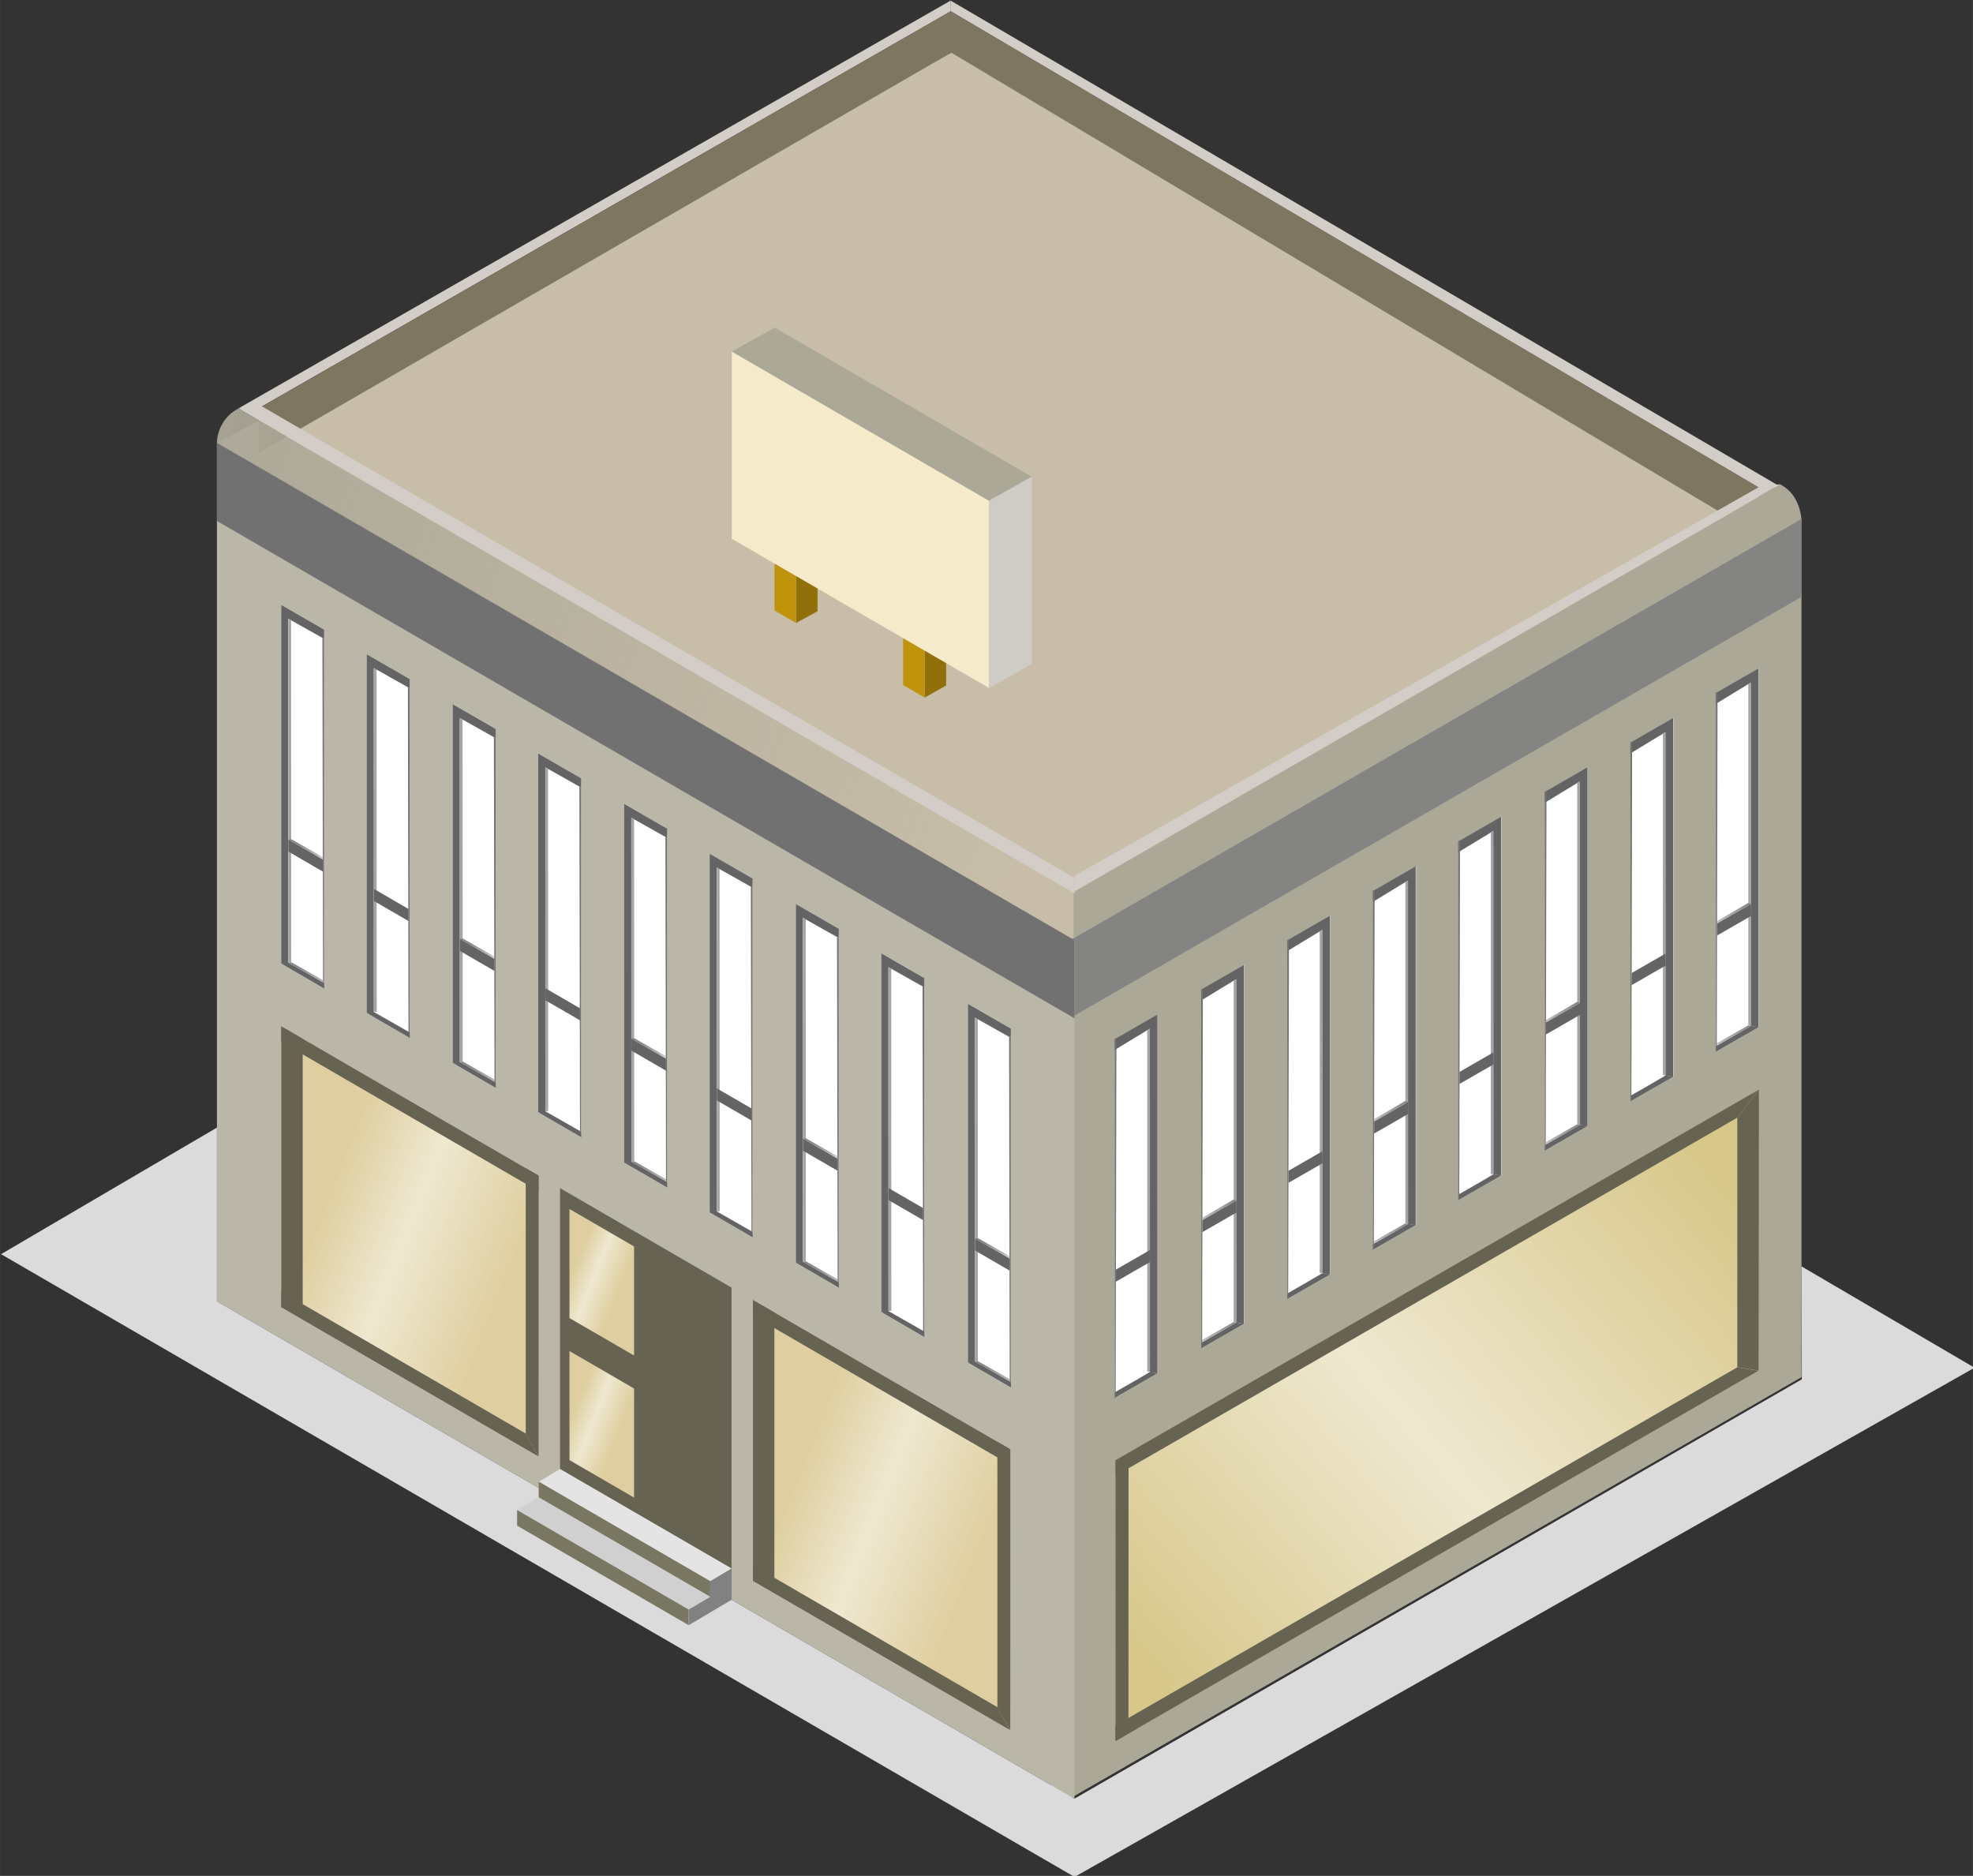 <?xml version="1.0" encoding="UTF-8"?>
<svg width="37.042mm" height="35.218mm" version="1.1" viewBox="0 0 131.25 124.79" xmlns="http://www.w3.org/2000/svg" xmlns:xlink="http://www.w3.org/1999/xlink"><rect x="0" y="0" width="131.25" height="124.79" fill="#333333" stroke="none"/><defs><linearGradient id="linearGradient4420" x1="1161.4" x2="1348.3" y1="228.95" y2="292.32" gradientTransform="matrix(1 .216 0 1 -138.09 -58.099)" gradientUnits="userSpaceOnUse"><stop stop-color="#aca898" offset="0"/><stop stop-color="#aca898" stop-opacity="0" offset="1"/></linearGradient><linearGradient id="linearGradient4305" x1="1521.7" x2="1509.3" y1="319.2" y2="321.96" gradientTransform="translate(0 13.536)" gradientUnits="userSpaceOnUse" xlink:href="#linearGradient4299"/><linearGradient id="linearGradient4299"><stop stop-color="#868686" offset="0"/><stop stop-color="#8d8d8d" stop-opacity=".678" offset=".498"/><stop stop-color="#a5a5a5" stop-opacity="0" offset="1"/></linearGradient><linearGradient id="linearGradient4313" x1="1521.7" x2="1509.3" y1="319.2" y2="321.96" gradientTransform="translate(0 41.251)" gradientUnits="userSpaceOnUse" xlink:href="#linearGradient4299"/><linearGradient id="linearGradient4574" x1="1515.8" x2="1524.3" y1="320.7" y2="318.24" gradientTransform="rotate(39.709 1344.5 -148.8)" gradientUnits="userSpaceOnUse" xlink:href="#linearGradient4299"/><linearGradient id="linearGradient4580" x1="1515.8" x2="1526.5" y1="320.7" y2="317.55" gradientTransform="rotate(39.709 1305.8 -134.83)" gradientUnits="userSpaceOnUse" xlink:href="#linearGradient4299"/><linearGradient id="linearGradient4836" x1="1513.8" x2="1387.3" y1="387.99" y2="480.12" gradientTransform="matrix(1 .216 0 1 -138.09 -123.46)" gradientUnits="userSpaceOnUse"><stop stop-color="#d7c789" offset="0"/><stop stop-color="#efe8d0" offset=".527"/><stop stop-color="#d7c789" offset="1"/></linearGradient><linearGradient id="linearGradient4850" x1="1338.6" x2="1299.6" y1="458.86" y2="444.69" gradientUnits="userSpaceOnUse" xlink:href="#linearGradient4844"/><linearGradient id="linearGradient4844"><stop stop-color="#dfcfa0" offset="0"/><stop stop-color="#efe8d0" offset=".563"/><stop stop-color="#dfcfa0" offset="1"/></linearGradient><linearGradient id="linearGradient4879" x1="1338.6" x2="1299.6" y1="458.86" y2="444.69" gradientTransform="matrix(.251 0 0 .251 924.42 292.2)" gradientUnits="userSpaceOnUse" xlink:href="#linearGradient4844"/><linearGradient id="linearGradient4895" x1="1338.6" x2="1299.6" y1="458.86" y2="444.69" gradientTransform="matrix(.251 0 0 .251 924.42 324.45)" gradientUnits="userSpaceOnUse" xlink:href="#linearGradient4844"/><linearGradient id="linearGradient9283" x1="1338.6" x2="1299.6" y1="458.86" y2="444.69" gradientTransform="matrix(1 .216 0 1 -138.09 -58.099)" gradientUnits="userSpaceOnUse" xlink:href="#linearGradient4844"/></defs><g transform="translate(-148.01 -313.17)"><g transform="matrix(.293 0 0 .293 -139.38 216.16)" fill-rule="evenodd"><path d="m1030.2 431.6 170.3-90.512 189.41 108.34-165.24 95.093z" fill="#c7bda8"/><path d="m1034.9 423.86 161.8-92.646 0.016 2.424-156.43 89.746z" fill="#d3cdc7"/><path d="m1196.7 331.24 188.34 110.34-4.497 0.446-183.88-108.4z" fill="#d3cdc7"/><path d="m1039.6 433.88 157.21-90.82-0.071-9.425-157.11 90.163z" fill="#7f7662"/><path d="m1196.7 333.62 183.9 108.38-9.363 5.27-174.48-104.27z" fill="#7f7662"/><g transform="matrix(1 -.428 0 1 -5.303 592)"><path d="m1224.8 479.22 170.37-25.207v194.88l-170.37 25.207z" fill="#aca898"/><path d="m1224.8 496.94v-17.717l170.37-25.207v17.717z" fill="#848483"/><path d="m1229.9 478.5v-10.63l160.4-23.779c0.797 0.745 1.515 1.575 2.138 2.471 1.526 2.194 2.471 4.788 2.714 7.449z" fill="#aca898"/><path d="m1230.1 464.44 155.76-21.82 4.496 1.494-160.24 23.87z" fill="#d3cdc7"/><g transform="matrix(1 .216 0 1 -138.09 -123.46)"><path d="m1523.6 278.14v81.496l-9.735 3.543v-81.496l9.735-3.543" fill="#fff"/><path d="m1513.8 281.69 9.735-3.543v81.496l-1.795-0.643v-77.963l-7.94 3.147v-2.494" fill="#646464"/><path d="m1514.1 361.81c2.566-0.913 5.123-1.853 7.67-2.819l1.805 0.649-9.755 3.545v-1.276c0.093-0.033 0.186-0.066 0.28-0.099z" fill="#646464"/><path d="m1514.2 281.55-0.174 81.561-0.204 0.071-0.01-81.506z" fill="#727272"/><path d="m1521.8 281.03-0.609 0.24v77.492l0.639 0.238z" fill="#a5a5a5"/><path d="m1514.1 334.1 7.693-2.798 0.045 2.721-7.746 2.812z" fill="#646464"/><path d="m1514.1 334.1-0.01-0.542 7.084-2.624 0.582 0.378z" fill="url(#linearGradient4305)"/><path d="m1514 361.83v-0.526l7.131-2.546 0.644 0.238z" fill="url(#linearGradient4313)"/></g><g transform="matrix(1 .216 0 1 -157.48 -120.5)"><path d="m1523.6 278.14v81.496l-9.735 3.543v-81.496l9.735-3.543" fill="#fff"/><path d="m1513.8 281.69 9.735-3.543v81.496l-1.795-0.643v-77.963l-7.94 3.147v-2.494" fill="#646464"/><path d="m1514.1 361.81c2.566-0.913 5.123-1.853 7.67-2.819l1.805 0.649-9.755 3.545v-1.276c0.093-0.033 0.186-0.066 0.28-0.099z" fill="#646464"/><path d="m1514.2 281.55-0.174 81.561-0.204 0.071-0.01-81.506z" fill="#727272"/><path d="m1521.8 281.03-0.609 0.24v77.492l0.639 0.238z" fill="#a5a5a5"/><path d="m1514.1 334.1 7.693-2.798 0.045 2.721-7.746 2.812z" fill="#646464"/><path d="m1514.1 334.1-0.01-0.542 7.084-2.624 0.582 0.378z" fill="url(#linearGradient4305)"/><path d="m1514 361.83v-0.526l7.131-2.546 0.644 0.238z" fill="url(#linearGradient4313)"/></g><g transform="matrix(1 .216 0 1 -176.93 -117.63)"><path d="m1523.6 278.14v81.496l-9.735 3.543v-81.496l9.735-3.543" fill="#fff"/><path d="m1513.8 281.69 9.735-3.543v81.496l-1.795-0.643v-77.963l-7.94 3.147v-2.494" fill="#646464"/><path d="m1514.1 361.81c2.566-0.913 5.123-1.853 7.67-2.819l1.805 0.649-9.755 3.545v-1.276c0.093-0.033 0.186-0.066 0.28-0.099z" fill="#646464"/><path d="m1514.2 281.55-0.174 81.561-0.204 0.071-0.01-81.506z" fill="#727272"/><path d="m1521.8 281.03-0.609 0.24v77.492l0.639 0.238z" fill="#a5a5a5"/><path d="m1514.1 334.1 7.693-2.798 0.045 2.721-7.746 2.812z" fill="#646464"/><path d="m1514.1 334.1-0.01-0.542 7.084-2.624 0.582 0.378z" fill="url(#linearGradient4305)"/><path d="m1514 361.83v-0.526l7.131-2.546 0.644 0.238z" fill="url(#linearGradient4313)"/></g><g transform="matrix(1 .216 0 1 -196.56 -114.79)"><path d="m1523.6 278.14v81.496l-9.735 3.543v-81.496l9.735-3.543" fill="#fff"/><path d="m1513.8 281.69 9.735-3.543v81.496l-1.795-0.643v-77.963l-7.94 3.147v-2.494" fill="#646464"/><path d="m1514.1 361.81c2.566-0.913 5.123-1.853 7.67-2.819l1.805 0.649-9.755 3.545v-1.276c0.093-0.033 0.186-0.066 0.28-0.099z" fill="#646464"/><path d="m1514.2 281.55-0.174 81.561-0.204 0.071-0.01-81.506z" fill="#727272"/><path d="m1521.8 281.03-0.609 0.24v77.492l0.639 0.238z" fill="#a5a5a5"/><path d="m1514.1 334.1 7.693-2.798 0.045 2.721-7.746 2.812z" fill="#646464"/><path d="m1514.1 334.1-0.01-0.542 7.084-2.624 0.582 0.378z" fill="url(#linearGradient4305)"/><path d="m1514 361.83v-0.526l7.131-2.546 0.644 0.238z" fill="url(#linearGradient4313)"/></g><g transform="matrix(1 .216 0 1 -215.95 -111.83)"><path d="m1523.6 278.14v81.496l-9.735 3.543v-81.496l9.735-3.543" fill="#fff"/><path d="m1513.8 281.69 9.735-3.543v81.496l-1.795-0.643v-77.963l-7.94 3.147v-2.494" fill="#646464"/><path d="m1514.1 361.81c2.566-0.913 5.123-1.853 7.67-2.819l1.805 0.649-9.755 3.545v-1.276c0.093-0.033 0.186-0.066 0.28-0.099z" fill="#646464"/><path d="m1514.2 281.55-0.174 81.561-0.204 0.071-0.01-81.506z" fill="#727272"/><path d="m1521.8 281.03-0.609 0.24v77.492l0.639 0.238z" fill="#a5a5a5"/><path d="m1514.1 334.1 7.693-2.798 0.045 2.721-7.746 2.812z" fill="#646464"/><path d="m1514.1 334.1-0.01-0.542 7.084-2.624 0.582 0.378z" fill="url(#linearGradient4305)"/><path d="m1514 361.83v-0.526l7.131-2.546 0.644 0.238z" fill="url(#linearGradient4313)"/></g><g transform="matrix(1 .216 0 1 -235.4 -108.96)"><path d="m1523.6 278.14v81.496l-9.735 3.543v-81.496l9.735-3.543" fill="#fff"/><path d="m1513.8 281.69 9.735-3.543v81.496l-1.795-0.643v-77.963l-7.94 3.147v-2.494" fill="#646464"/><path d="m1514.1 361.81c2.566-0.913 5.123-1.853 7.67-2.819l1.805 0.649-9.755 3.545v-1.276c0.093-0.033 0.186-0.066 0.28-0.099z" fill="#646464"/><path d="m1514.2 281.55-0.174 81.561-0.204 0.071-0.01-81.506z" fill="#727272"/><path d="m1521.8 281.03-0.609 0.24v77.492l0.639 0.238z" fill="#a5a5a5"/><path d="m1514.1 334.1 7.693-2.798 0.045 2.721-7.746 2.812z" fill="#646464"/><path d="m1514.1 334.1-0.01-0.542 7.084-2.624 0.582 0.378z" fill="url(#linearGradient4305)"/><path d="m1514 361.83v-0.526l7.131-2.546 0.644 0.238z" fill="url(#linearGradient4313)"/></g><g transform="matrix(1 .216 0 1 -254.94 -106.13)"><path d="m1523.6 278.14v81.496l-9.735 3.543v-81.496l9.735-3.543" fill="#fff"/><path d="m1513.8 281.69 9.735-3.543v81.496l-1.795-0.643v-77.963l-7.94 3.147v-2.494" fill="#646464"/><path d="m1514.1 361.81c2.566-0.913 5.123-1.853 7.67-2.819l1.805 0.649-9.755 3.545v-1.276c0.093-0.033 0.186-0.066 0.28-0.099z" fill="#646464"/><path d="m1514.2 281.55-0.174 81.561-0.204 0.071-0.01-81.506z" fill="#727272"/><path d="m1521.8 281.03-0.609 0.24v77.492l0.639 0.238z" fill="#a5a5a5"/><path d="m1514.1 334.1 7.693-2.798 0.045 2.721-7.746 2.812z" fill="#646464"/><path d="m1514.1 334.1-0.01-0.542 7.084-2.624 0.582 0.378z" fill="url(#linearGradient4305)"/><path d="m1514 361.83v-0.526l7.131-2.546 0.644 0.238z" fill="url(#linearGradient4313)"/></g><g transform="matrix(1 .216 0 1 -274.57 -103.29)"><path d="m1523.6 278.14v81.496l-9.735 3.543v-81.496l9.735-3.543" fill="#fff"/><path d="m1513.8 281.69 9.735-3.543v81.496l-1.795-0.643v-77.963l-7.94 3.147v-2.494" fill="#646464"/><path d="m1514.1 361.81c2.566-0.913 5.123-1.853 7.67-2.819l1.805 0.649-9.755 3.545v-1.276c0.093-0.033 0.186-0.066 0.28-0.099z" fill="#646464"/><path d="m1514.2 281.55-0.174 81.561-0.204 0.071-0.01-81.506z" fill="#727272"/><path d="m1521.8 281.03-0.609 0.24v77.492l0.639 0.238z" fill="#a5a5a5"/><path d="m1514.1 334.1 7.693-2.798 0.045 2.721-7.746 2.812z" fill="#646464"/><path d="m1514.1 334.1-0.01-0.542 7.084-2.624 0.582 0.378z" fill="url(#linearGradient4305)"/><path d="m1514 361.83v-0.526l7.131-2.546 0.644 0.238z" fill="url(#linearGradient4313)"/></g><path d="m1239.5 601.1 145.99-21.634-1e-4 63.78-146 21.583z" fill="url(#linearGradient4836)"/><g fill="#666353"><path d="m1239.4 661.31 141.16-20.886 4.875 2.829-146.04 21.6v-3.543"/><path d="m1380.6 640.43 4.867 2.823 0.047-63.832-4.914 4.316z"/><path d="m1380.6 583.74 4.86-4.273-146.04 21.611 0.028 3.545z"/><path d="m1244.3 664.14-4.868 0.72v-63.78l2.953 3.127-0.026 59.513z"/></g></g><path d="m1030.1 431.65v194.88l194.7 112.92v-194.88z" fill="#bab7a9"/><path d="m1030.1 431.65v17.717l194.7 112.92v-17.717z" fill="#717171"/><path d="m1030.1 431.65c0.048-2.71 1.405-5.368 3.572-6.996 0.408-0.306 0.842-0.578 1.296-0.81l189.84 110.1c0.101 0.605 0.184 1.213 0.25 1.823 0.317 2.929 0.233 5.901-0.25 8.807z" fill="url(#linearGradient4420)"/><path d="m1035 423.85 189.84 110.1-0.062-3.569-184.88-107.27z" fill="#d3cdc7"/><path d="m1147 453.42v-42.52l58.403 33.87v42.524z" fill="#f5ebca"/><path d="m1147 410.9 9.738-5.435 58.395 33.876-9.722 5.437-58.411-33.877" fill="#aca898"/><path d="m1205.4 444.78 9.735-5.481v42.52l-9.735 5.481z" fill="#cfcbc6"/><path d="m1156.7 459.07v10.63l4.867 2.823v-10.63z" fill="#c0930c"/><path d="m1185.9 476v10.63l4.867 2.823v-10.63z" fill="#c0930c"/><path d="m1161.6 472.52 4.868-2.646v-5.161l-4.868-2.823z" fill="#927009"/><path d="m1190.8 489.46 4.868-2.729v-5.078l-4.868-2.823z" fill="#927009"/><g transform="matrix(1 .216 0 1 -128.36 -52.513)"><path d="m1182.8 270.97v81.59l-9.731-3.55v-81.469l9.735 3.523" fill="#fff"/><path d="m1182.8 273.16-8.135-2.819 0.014 78.11-1.622 0.572v-81.476l9.766 3.525" fill="#646464"/><path d="m1174.7 348.43 8.117 2.878 0.037 1.268-9.775-3.567 1.222-0.58z" fill="#646464"/><path d="m1175.3 270.55-0.609-0.217v78.107l0.639-0.232z" fill="#a5a5a5"/><path d="m1174.7 320.49 7.85 2.852 0.01 2.738-7.863-2.86z" fill="#646464"/><path d="m1182.8 273.15v78.195l-0.247-0.081-0.143-78.242z" fill="#727272"/><path d="m1174.7 320.49 0.643-0.232 7.198 2.538v0.548z" fill="url(#linearGradient4574)"/><path d="m1174.7 348.43 0.643-0.232 7.245 2.519v0.509z" fill="url(#linearGradient4580)"/></g><g transform="matrix(1 .216 0 1 -108.95 -41.305)"><path d="m1182.8 270.97v81.59l-9.731-3.55v-81.469l9.735 3.523" fill="#fff"/><path d="m1182.8 273.16-8.135-2.819 0.014 78.11-1.622 0.572v-81.476l9.766 3.525" fill="#646464"/><path d="m1174.7 348.43 8.117 2.878 0.037 1.268-9.775-3.567 1.222-0.58z" fill="#646464"/><path d="m1175.3 270.55-0.609-0.217v78.107l0.639-0.232z" fill="#a5a5a5"/><path d="m1174.7 320.49 7.85 2.852 0.01 2.738-7.863-2.86z" fill="#646464"/><path d="m1182.8 273.15v78.195l-0.247-0.081-0.143-78.242z" fill="#727272"/><path d="m1174.7 320.49 0.643-0.232 7.198 2.538v0.548z" fill="url(#linearGradient4574)"/><path d="m1174.7 348.43 0.643-0.232 7.245 2.519v0.509z" fill="url(#linearGradient4580)"/></g><g transform="matrix(1 .216 0 1 -89.424 -29.967)"><path d="m1182.8 270.97v81.59l-9.731-3.55v-81.469l9.735 3.523" fill="#fff"/><path d="m1182.8 273.16-8.135-2.819 0.014 78.11-1.622 0.572v-81.476l9.766 3.525" fill="#646464"/><path d="m1174.7 348.43 8.117 2.878 0.037 1.268-9.775-3.567 1.222-0.58z" fill="#646464"/><path d="m1175.3 270.55-0.609-0.217v78.107l0.639-0.232z" fill="#a5a5a5"/><path d="m1174.7 320.49 7.85 2.852 0.01 2.738-7.863-2.86z" fill="#646464"/><path d="m1182.8 273.15v78.195l-0.247-0.081-0.143-78.242z" fill="#727272"/><path d="m1174.7 320.49 0.643-0.232 7.198 2.538v0.548z" fill="url(#linearGradient4574)"/><path d="m1174.7 348.43 0.643-0.232 7.245 2.519v0.509z" fill="url(#linearGradient4580)"/></g><g transform="matrix(1 .216 0 1 -70.012 -18.758)"><path d="m1182.8 270.97v81.59l-9.731-3.55v-81.469l9.735 3.523" fill="#fff"/><path d="m1182.8 273.16-8.135-2.819 0.014 78.11-1.622 0.572v-81.476l9.766 3.525" fill="#646464"/><path d="m1174.7 348.43 8.117 2.878 0.037 1.268-9.775-3.567 1.222-0.58z" fill="#646464"/><path d="m1175.3 270.55-0.609-0.217v78.107l0.639-0.232z" fill="#a5a5a5"/><path d="m1174.7 320.49 7.85 2.852 0.01 2.738-7.863-2.86z" fill="#646464"/><path d="m1182.8 273.15v78.195l-0.247-0.081-0.143-78.242z" fill="#727272"/><path d="m1174.7 320.49 0.643-0.232 7.198 2.538v0.548z" fill="url(#linearGradient4574)"/><path d="m1174.7 348.43 0.643-0.232 7.245 2.519v0.509z" fill="url(#linearGradient4580)"/></g><g transform="matrix(1 .216 0 1 -50.483 -7.326)"><path d="m1182.8 270.97v81.59l-9.731-3.55v-81.469l9.735 3.523" fill="#fff"/><path d="m1182.8 273.16-8.135-2.819 0.014 78.11-1.622 0.572v-81.476l9.766 3.525" fill="#646464"/><path d="m1174.7 348.43 8.117 2.878 0.037 1.268-9.775-3.567 1.222-0.58z" fill="#646464"/><path d="m1175.3 270.55-0.609-0.217v78.107l0.639-0.232z" fill="#a5a5a5"/><path d="m1174.7 320.49 7.85 2.852 0.01 2.738-7.863-2.86z" fill="#646464"/><path d="m1182.8 273.15v78.195l-0.247-0.081-0.143-78.242z" fill="#727272"/><path d="m1174.7 320.49 0.643-0.232 7.198 2.538v0.548z" fill="url(#linearGradient4574)"/><path d="m1174.7 348.43 0.643-0.232 7.245 2.519v0.509z" fill="url(#linearGradient4580)"/></g><g transform="matrix(1 .216 0 1 -31.084 3.978)"><path d="m1182.8 270.97v81.59l-9.731-3.55v-81.469l9.735 3.523" fill="#fff"/><path d="m1182.8 273.16-8.135-2.819 0.014 78.11-1.622 0.572v-81.476l9.766 3.525" fill="#646464"/><path d="m1174.7 348.43 8.117 2.878 0.037 1.268-9.775-3.567 1.222-0.58z" fill="#646464"/><path d="m1175.3 270.55-0.609-0.217v78.107l0.639-0.232z" fill="#a5a5a5"/><path d="m1174.7 320.49 7.85 2.852 0.01 2.738-7.863-2.86z" fill="#646464"/><path d="m1182.8 273.15v78.195l-0.247-0.081-0.143-78.242z" fill="#727272"/><path d="m1174.7 320.49 0.643-0.232 7.198 2.538v0.548z" fill="url(#linearGradient4574)"/><path d="m1174.7 348.43 0.643-0.232 7.245 2.519v0.509z" fill="url(#linearGradient4580)"/></g><g transform="matrix(1 .216 0 1 -11.518 15.398)"><path d="m1182.8 270.97v81.59l-9.731-3.55v-81.469l9.735 3.523" fill="#fff"/><path d="m1182.8 273.16-8.135-2.819 0.014 78.11-1.622 0.572v-81.476l9.766 3.525" fill="#646464"/><path d="m1174.7 348.43 8.117 2.878 0.037 1.268-9.775-3.567 1.222-0.58z" fill="#646464"/><path d="m1175.3 270.55-0.609-0.217v78.107l0.639-0.232z" fill="#a5a5a5"/><path d="m1174.7 320.49 7.85 2.852 0.01 2.738-7.863-2.86z" fill="#646464"/><path d="m1182.8 273.15v78.195l-0.247-0.081-0.143-78.242z" fill="#727272"/><path d="m1174.7 320.49 0.643-0.232 7.198 2.538v0.548z" fill="url(#linearGradient4574)"/><path d="m1174.7 348.43 0.643-0.232 7.245 2.519v0.509z" fill="url(#linearGradient4580)"/></g><g transform="matrix(1 .216 0 1 7.895 26.606)"><path d="m1182.8 270.97v81.59l-9.731-3.55v-81.469l9.735 3.523" fill="#fff"/><path d="m1182.8 273.16-8.135-2.819 0.014 78.11-1.622 0.572v-81.476l9.766 3.525" fill="#646464"/><path d="m1174.7 348.43 8.117 2.878 0.037 1.268-9.775-3.567 1.222-0.58z" fill="#646464"/><path d="m1175.3 270.55-0.609-0.217v78.107l0.639-0.232z" fill="#a5a5a5"/><path d="m1174.7 320.49 7.85 2.852 0.01 2.738-7.863-2.86z" fill="#646464"/><path d="m1182.8 273.15v78.195l-0.247-0.081-0.143-78.242z" fill="#727272"/><path d="m1174.7 320.49 0.643-0.232 7.198 2.538v0.548z" fill="url(#linearGradient4574)"/><path d="m1174.7 348.43 0.643-0.232 7.245 2.519v0.509z" fill="url(#linearGradient4580)"/></g><g transform="matrix(1 .216 0 1 27.55 38.067)"><path d="m1182.8 270.97v81.59l-9.731-3.55v-81.469l9.735 3.523" fill="#fff"/><path d="m1182.8 273.16-8.135-2.819 0.014 78.11-1.622 0.572v-81.476l9.766 3.525" fill="#646464"/><path d="m1174.7 348.43 8.117 2.878 0.037 1.268-9.775-3.567 1.222-0.58z" fill="#646464"/><path d="m1175.3 270.55-0.609-0.217v78.107l0.639-0.232z" fill="#a5a5a5"/><path d="m1174.7 320.49 7.85 2.852 0.01 2.738-7.863-2.86z" fill="#646464"/><path d="m1182.8 273.15v78.195l-0.247-0.081-0.143-78.242z" fill="#727272"/><path d="m1174.7 320.49 0.643-0.232 7.198 2.538v0.548z" fill="url(#linearGradient4574)"/><path d="m1174.7 348.43 0.643-0.232 7.245 2.519v0.509z" fill="url(#linearGradient4580)"/></g><path d="m1210.2 660.12-58.411-33.877v63.78l58.411 33.877z" fill="url(#linearGradient9283)"/><g fill="#666353"><path d="m1207.3 722.21v-63.783l2.937 1.705-0.01 63.771-3.021-5.242z"/><path d="m1210.2 723.9-2.934-5.239-55.477-32.182v3.543z"/><path d="m1151.8 690.03 4.868-0.72v-60.236l-4.868-2.823z"/><path d="m1151.8 629.79 58.411 33.877v-3.543l-58.411-33.877z"/><path d="m1108 600.84v63.78l38.941 22.585v-63.78z"/></g><g transform="matrix(1 .216 0 1 -138.09 -58.099)"><path d="m1262.9 399.4-14.665-5.338v24.763l14.665 5.338z" fill="url(#linearGradient4879)"/><path d="m1262.9 431.65-14.665-5.338v24.763l14.665 5.338z" fill="url(#linearGradient4895)"/></g><g transform="matrix(1 .216 0 1 -118.93 -46.94)"><path d="m1262.9 399.4-14.665-5.338v24.763l14.665 5.338z" fill="url(#linearGradient4879)"/><path d="m1262.9 431.65-14.665-5.338v24.763l14.665 5.338z" fill="url(#linearGradient4895)"/></g><path d="m1108 664.62-4.868 2.908 38.941 22.585 4.868-2.908z" fill="#e4e4e4"/><path d="m1030.1 587.1-49.014 28.737 243.73 141.39 204.35-115.61-39.284-23.002 0.066 25.635-165.15 95.21-194.7-112.92" fill="#dbdbdb"/><path d="m1137.2 696.52-38.941-22.585 4.868-2.913 38.941 22.585z" fill="#d0d0d0"/><path d="m1137.2 700.06-38.941-22.585v-3.543l38.941 22.585z" fill="#797662"/><path d="m1142.1 693.61v-3.543l-38.941-22.585v3.543z" fill="#797662"/><path d="m1142.1 690.09v3.543l-4.867 2.886v3.543l9.735-5.771v-7.087z" fill="#818181"/><g transform="matrix(1 .216 0 1 -245.19 -120.21)"><path d="m1348.3 426.97-58.411-21.26v63.78l58.411 21.26z" fill="url(#linearGradient4850)"/><g fill="#666353"><path d="m1345.4 489.69v-63.783l2.937 1.071-0.01 63.773-3.021-4.589z"/><path d="m1348.3 490.75-2.934-4.605-55.477-20.198v3.543z"/><path d="m1289.9 469.49 4.868-1.772v-60.236l-4.868-1.772z"/><path d="m1289.9 409.25 58.411 21.26v-3.543l-58.411-21.26z"/></g></g></g></g></svg>
